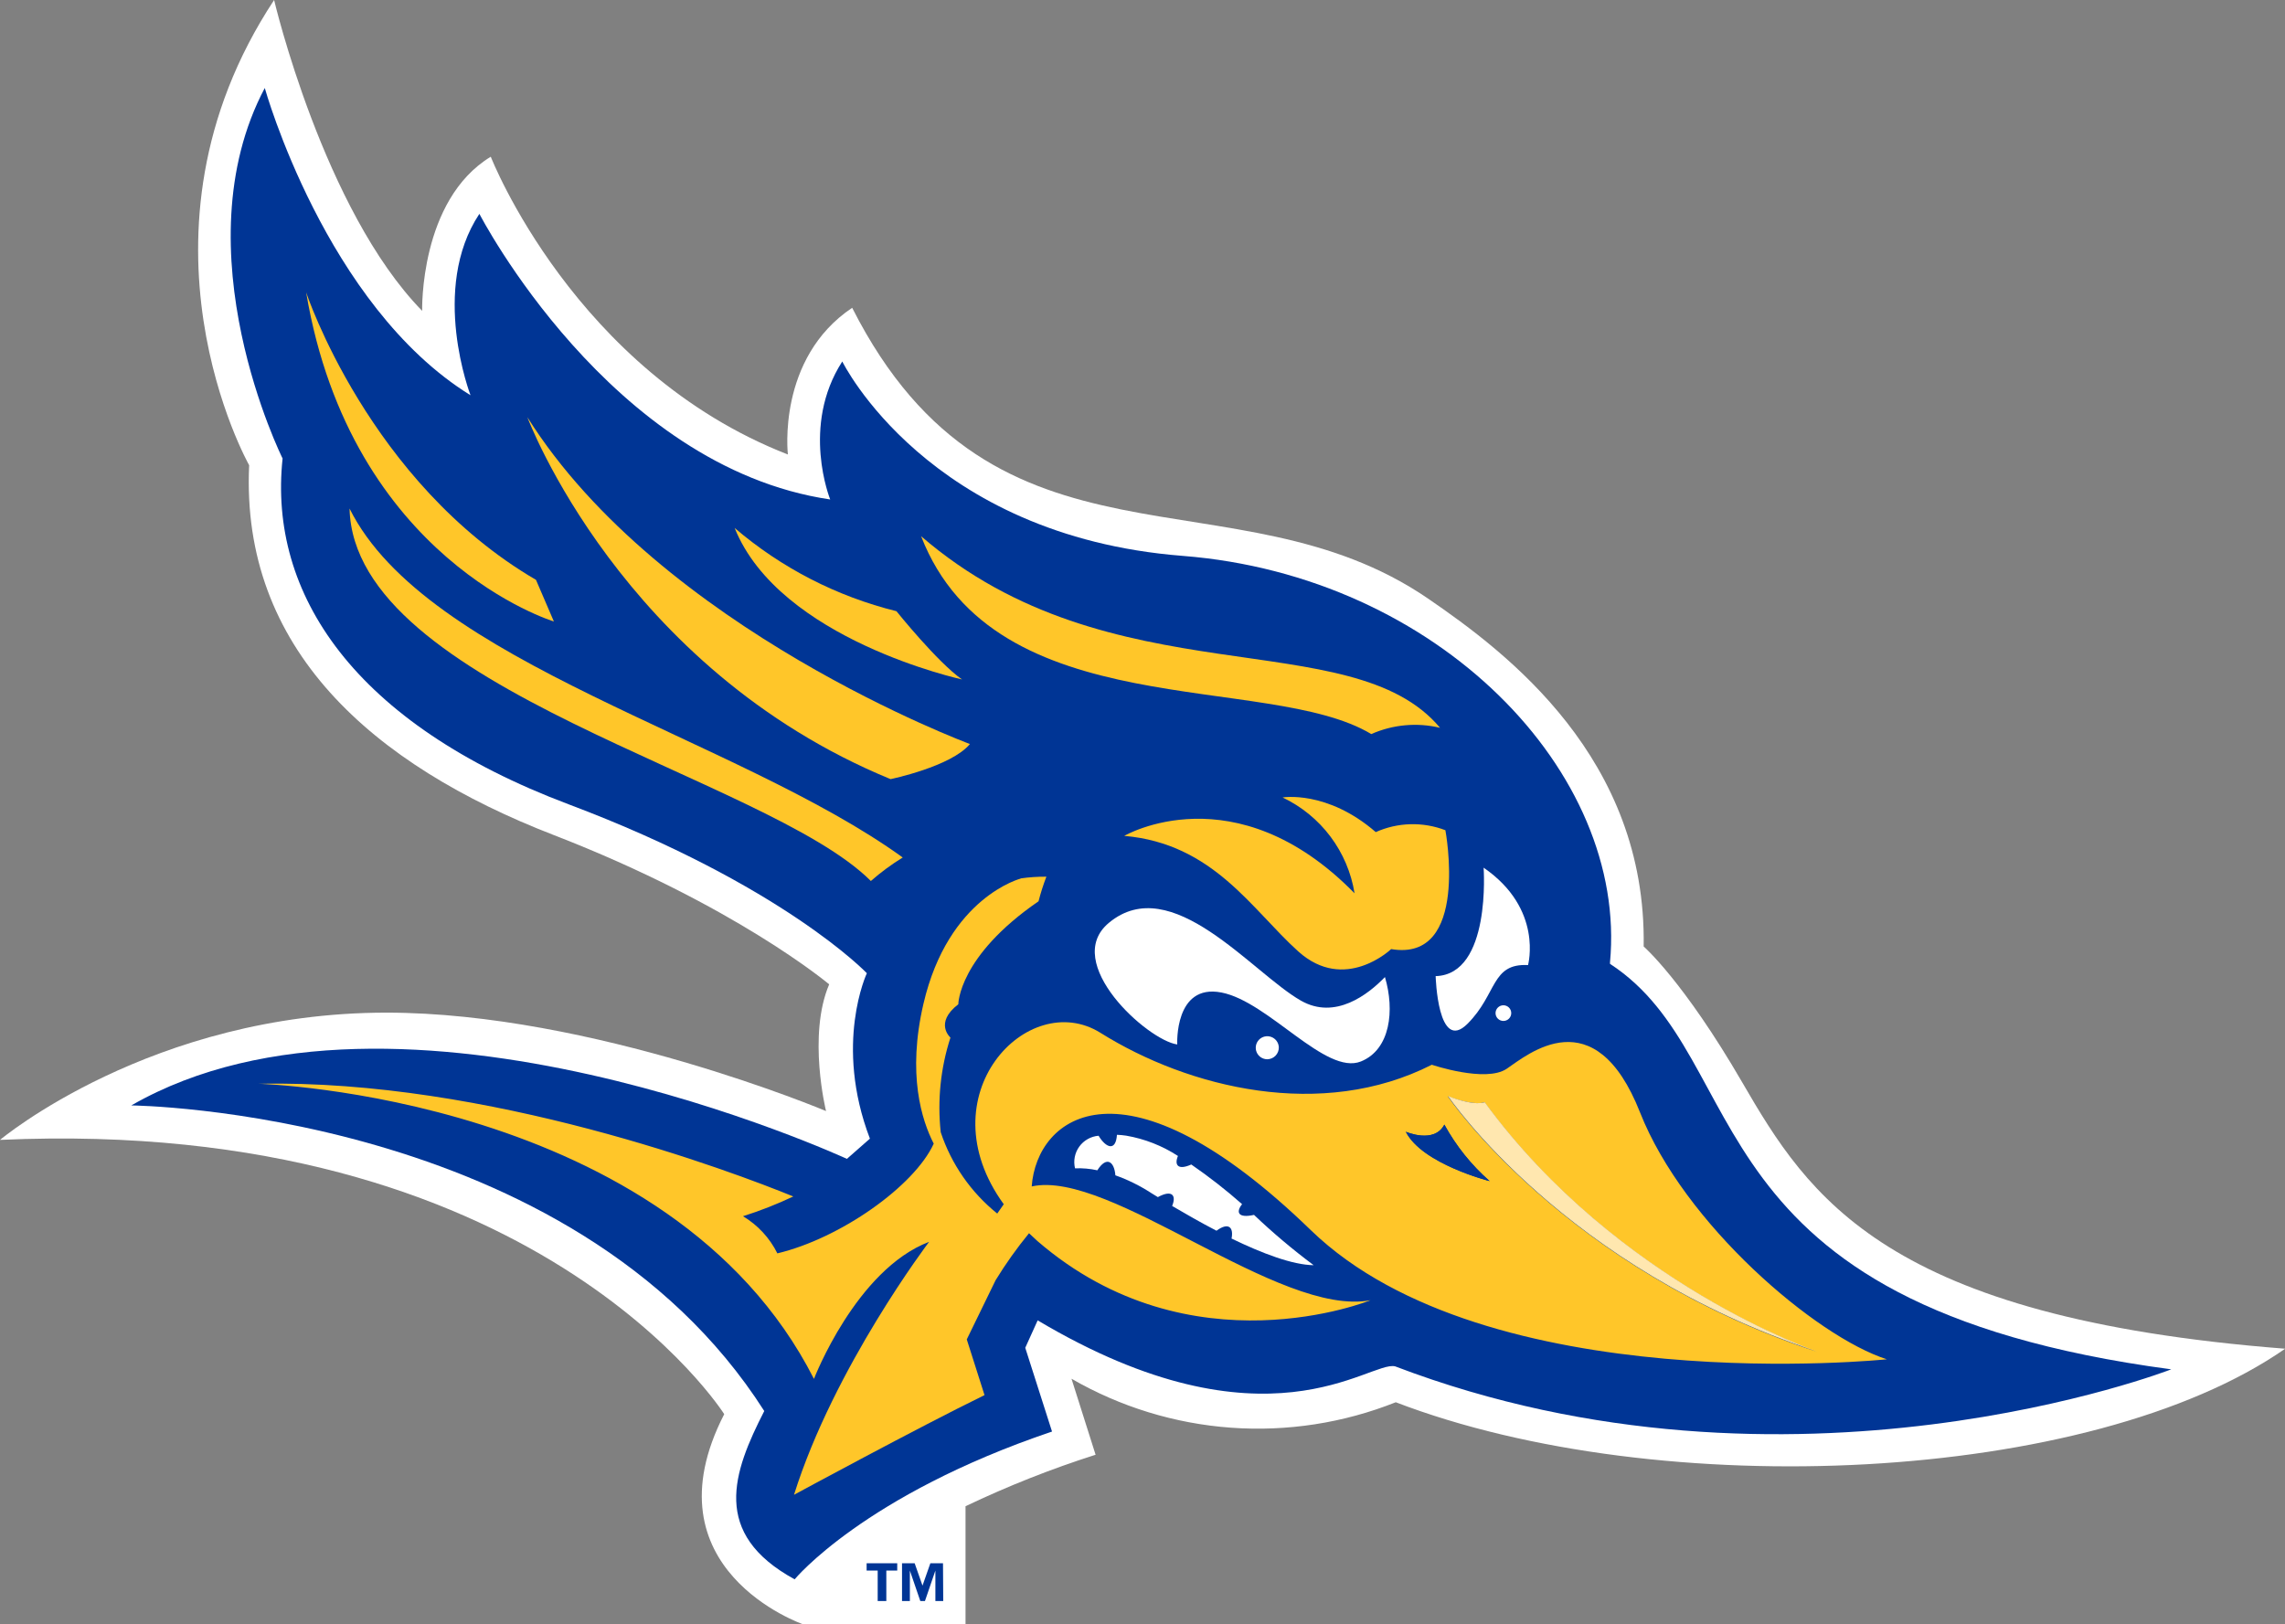 <svg width="256" height="182" viewBox="0 0 256 182" fill="none" xmlns="http://www.w3.org/2000/svg">
<rect x="0" y="0" width="256" height="182" fill="#808080" stroke="none"/>
<g clip-path="url(#clip0)">
<path d="M195.177 121.251C188.581 109.881 184.149 106.053 184.149 106.053C184.483 84.981 168.917 73.181 159.981 67.061C138.232 52.179 111.532 66.183 95.473 34.488C87.004 40.16 88.271 50.924 88.271 50.924C64.358 41.608 54.983 17.56 54.983 17.56C46.972 22.433 47.297 34.83 47.297 34.83C36.242 23.53 30.71 0 30.71 0C13.35 26.34 27.914 52.127 27.914 52.127C26.955 72.672 41.677 85.684 62.045 93.568C82.414 101.453 92.897 110.294 92.897 110.294C90.452 116.027 92.545 124.491 92.545 124.491C92.545 124.491 66.355 113.464 43.295 113.464C16.973 113.464 0 127.722 0 127.722C60.084 125.009 81.138 158.452 81.138 158.452C72.212 175.845 89.933 181.982 89.933 181.982H108.173V168.769C112.893 166.516 117.762 164.589 122.745 163L120.045 154.484C125.507 157.637 131.614 159.513 137.907 159.969C144.2 160.425 150.515 159.45 156.376 157.118C185.943 168.461 234.181 166.301 256.018 151.121C211.227 147.635 202.661 134.158 195.177 121.251Z" fill="white"/>
<path d="M180.376 107.994C180.372 107.944 180.372 107.894 180.376 107.844C182.381 86.527 161.089 64.524 132.507 62.285C103.925 60.046 94.365 40.502 94.365 40.502C89.687 47.745 93.011 55.964 93.011 55.964C68.325 52.329 53.708 23.961 53.708 23.961C48.124 32.381 52.714 44.286 52.714 44.286C36.462 34.242 29.664 9.86 29.664 9.86C20.034 28.043 31.66 51.372 31.66 51.372C30.042 66.552 39.681 81.074 63.699 90.118C87.717 99.161 97.118 109.047 97.118 109.047C97.118 109.047 93.398 116.949 97.461 127.582L94.884 129.847C94.884 129.847 44.676 106.65 14.713 123.859C14.713 123.859 64.095 124.333 85.624 158.101C82.106 164.984 79.635 171.824 89.027 176.96C89.027 176.96 96.793 167.522 117.864 160.401L114.865 151.016L116.255 147.943C141.882 163.193 153.456 152.403 156.305 153.096C200.647 170.007 243.257 153.43 243.257 153.43C188.476 146.134 196.998 118.846 180.376 107.994Z" fill="#003595"/>
<path d="M139.156 134.922C137.349 133.329 135.449 131.846 133.466 130.479C131.962 131.155 131.549 130.532 131.971 129.522C130.214 128.378 128.242 127.604 126.175 127.248C125.831 127.196 125.485 127.164 125.137 127.152C125.014 129.03 123.915 128.644 123.079 127.257C122.652 127.292 122.237 127.419 121.864 127.629C121.49 127.839 121.167 128.128 120.916 128.475C120.665 128.823 120.493 129.22 120.411 129.64C120.329 130.061 120.339 130.494 120.441 130.909C121.28 130.874 122.119 130.948 122.939 131.129C123.994 129.469 124.847 130.181 124.961 131.691C126.378 132.194 127.73 132.863 128.989 133.684L129.719 134.132C131.346 133.254 131.804 133.965 131.32 135.124C132.815 136.002 134.521 136.985 136.289 137.898C137.67 136.889 138.224 137.556 137.977 138.776C141.381 140.427 144.811 141.735 147.176 141.761C144.838 140.018 142.606 138.135 140.493 136.125C138.707 136.52 138.435 135.835 139.156 134.922Z" fill="white"/>
<path d="M145.734 112.111C140.238 108.968 131.258 97.554 124.232 103.402C118.884 107.853 128.567 116.572 131.892 117.028C131.892 117.028 131.549 110.18 136.843 111.207C142.137 112.234 148.513 120.523 152.471 118.933C155.778 117.599 156.27 113.191 155.162 109.477C153.297 111.409 149.595 114.324 145.734 112.111Z" fill="white"/>
<path d="M166.217 97.221C166.217 97.221 167.096 109.197 160.843 109.372C160.843 109.372 161.072 118.056 164.414 114.71C167.756 111.365 167.052 107.923 171.194 108.134C171.186 108.134 172.944 101.848 166.217 97.221Z" fill="white"/>
<path d="M143.272 117.336C143.26 117.083 143.174 116.84 143.025 116.636C142.875 116.432 142.67 116.276 142.432 116.188C142.195 116.099 141.938 116.083 141.691 116.139C141.444 116.196 141.22 116.323 141.045 116.506C140.871 116.689 140.753 116.918 140.708 117.167C140.663 117.415 140.692 117.672 140.792 117.904C140.891 118.136 141.056 118.334 141.267 118.474C141.479 118.613 141.726 118.687 141.979 118.688C142.153 118.685 142.325 118.648 142.485 118.579C142.645 118.509 142.79 118.409 142.91 118.283C143.03 118.157 143.124 118.008 143.186 117.846C143.249 117.683 143.278 117.51 143.272 117.336Z" fill="white"/>
<path d="M168.433 112.638C168.2 112.638 167.976 112.731 167.811 112.895C167.646 113.06 167.553 113.283 167.553 113.516C167.553 113.749 167.646 113.972 167.811 114.137C167.976 114.302 168.2 114.394 168.433 114.394C168.666 114.394 168.89 114.302 169.055 114.137C169.22 113.972 169.312 113.749 169.312 113.516C169.312 113.283 169.22 113.06 169.055 112.895C168.89 112.731 168.666 112.638 168.433 112.638Z" fill="white"/>
<path d="M153.632 82.251C156.053 81.178 158.76 80.931 161.336 81.548C151.38 69.643 124.504 78.484 103.195 60.081C111.471 81.408 142.023 75.262 153.632 82.251Z" fill="#FFC629"/>
<path d="M154.133 93.234C148.672 88.502 143.694 89.354 143.694 89.354C145.809 90.357 147.648 91.859 149.053 93.729C150.458 95.6 151.386 97.783 151.758 100.092C138.364 86.412 125.955 93.656 125.955 93.656C135.937 94.534 140.22 101.892 145.444 106.598C150.668 111.304 155.857 106.343 155.857 106.343C164.722 107.844 161.934 93.024 161.934 93.024C160.684 92.543 159.351 92.315 158.012 92.351C156.673 92.387 155.355 92.687 154.133 93.234Z" fill="#FFC629"/>
<path d="M39.162 56.982C39.646 77.176 85.87 87.001 97.567 98.713C98.681 97.738 99.876 96.856 101.137 96.079C82.519 82.637 47.745 74.261 39.162 56.982Z" fill="#FFC629"/>
<path d="M107.786 76.131C105.051 74.235 100.434 68.484 100.434 68.484C93.746 66.829 87.539 63.636 82.308 59.159C87.338 71.688 107.786 76.131 107.786 76.131Z" fill="#FFC629"/>
<path d="M99.774 87.299C99.774 87.299 106.572 85.894 108.665 83.366C108.665 83.366 74.006 70.521 59.082 46.745C59.082 46.745 69.582 74.876 99.774 87.299Z" fill="#FFC629"/>
<path d="M62.054 69.634L60.049 64.972C41.334 54.041 34.299 32.758 34.299 32.758C39.355 62.786 62.054 69.634 62.054 69.634Z" fill="#FFC629"/>
<path d="M146.869 137.846C166.612 156.951 211.394 152.306 211.394 152.306C203.426 149.76 188.669 137.143 183.744 124.649C178.652 111.734 171.142 118.178 168.793 119.759C166.445 121.339 160.412 119.302 160.412 119.302C148.1 125.562 133.202 121.936 123.282 115.72C115.164 110.654 103.608 122.744 112.456 134.931L111.726 135.975C108.783 133.607 106.585 130.443 105.394 126.862C105.007 123.289 105.378 119.675 106.484 116.256C106.484 116.256 104.62 114.64 107.364 112.524C107.364 112.524 107.364 107.16 116.352 100.987C116.592 100.052 116.886 99.132 117.231 98.23C116.266 98.222 115.302 98.286 114.346 98.424H114.408C114.408 98.424 106.247 100.478 103.459 112.471C101.621 120.373 103.265 125.527 104.611 128.144C102.421 132.92 94.137 138.759 87.092 140.436C86.234 138.708 84.897 137.264 83.24 136.274C85.168 135.666 87.051 134.926 88.877 134.061C82.132 131.313 54.676 120.891 28.996 121.436C28.996 121.436 75.052 122.735 91.191 154.501C91.191 154.501 95.904 142.262 104.092 139.145C104.092 139.145 93.433 153.193 88.957 167.487C88.957 167.487 102.887 159.936 110.301 156.319C110.301 156.319 109.061 152.412 108.313 150.076L111.541 143.447C112.669 141.609 113.921 139.849 115.288 138.179C115.587 138.469 115.903 138.75 116.229 139.057C133.422 153.904 153.544 145.686 153.544 145.686C143.324 147.635 124.39 130.971 115.587 132.938C116.149 125.071 125.911 117.52 146.869 137.846ZM166.322 123.525C181.273 143.93 203.602 151.472 203.602 151.472C175.231 142.121 162.206 122.832 162.206 122.832C165.284 124.008 166.34 123.499 166.34 123.499L166.322 123.525ZM161.819 126.01C163.129 128.399 164.846 130.541 166.894 132.34C166.894 132.34 159.322 130.426 157.501 126.809C157.528 126.809 160.685 128.188 161.819 126.01Z" fill="#FFC629"/>
<path d="M161.819 126.01C160.658 128.223 157.501 126.809 157.501 126.809C159.322 130.426 166.894 132.34 166.894 132.34C164.846 130.541 163.129 128.399 161.819 126.01Z" fill="#003595"/>
<path d="M166.34 123.499C166.34 123.499 165.284 124.008 162.224 122.805C162.224 122.805 175.249 142.121 203.62 151.446C203.62 151.446 181.29 143.904 166.34 123.499Z" fill="#FFE7AF"/>
<path d="M100.521 175.977H99.299V179.392H98.332V175.977H97.092V175.16H100.521V175.977ZM105.675 179.392H104.796V175.977L103.626 179.392H103.107L101.937 175.977V179.392H101.058V175.16H102.474L103.353 177.663L104.233 175.16H105.649L105.675 179.392Z" fill="#003595"/>
</g>
<defs>
<clipPath id="clip0">
<rect width="256" height="182" fill="white"/>
</clipPath>
</defs>
</svg>
